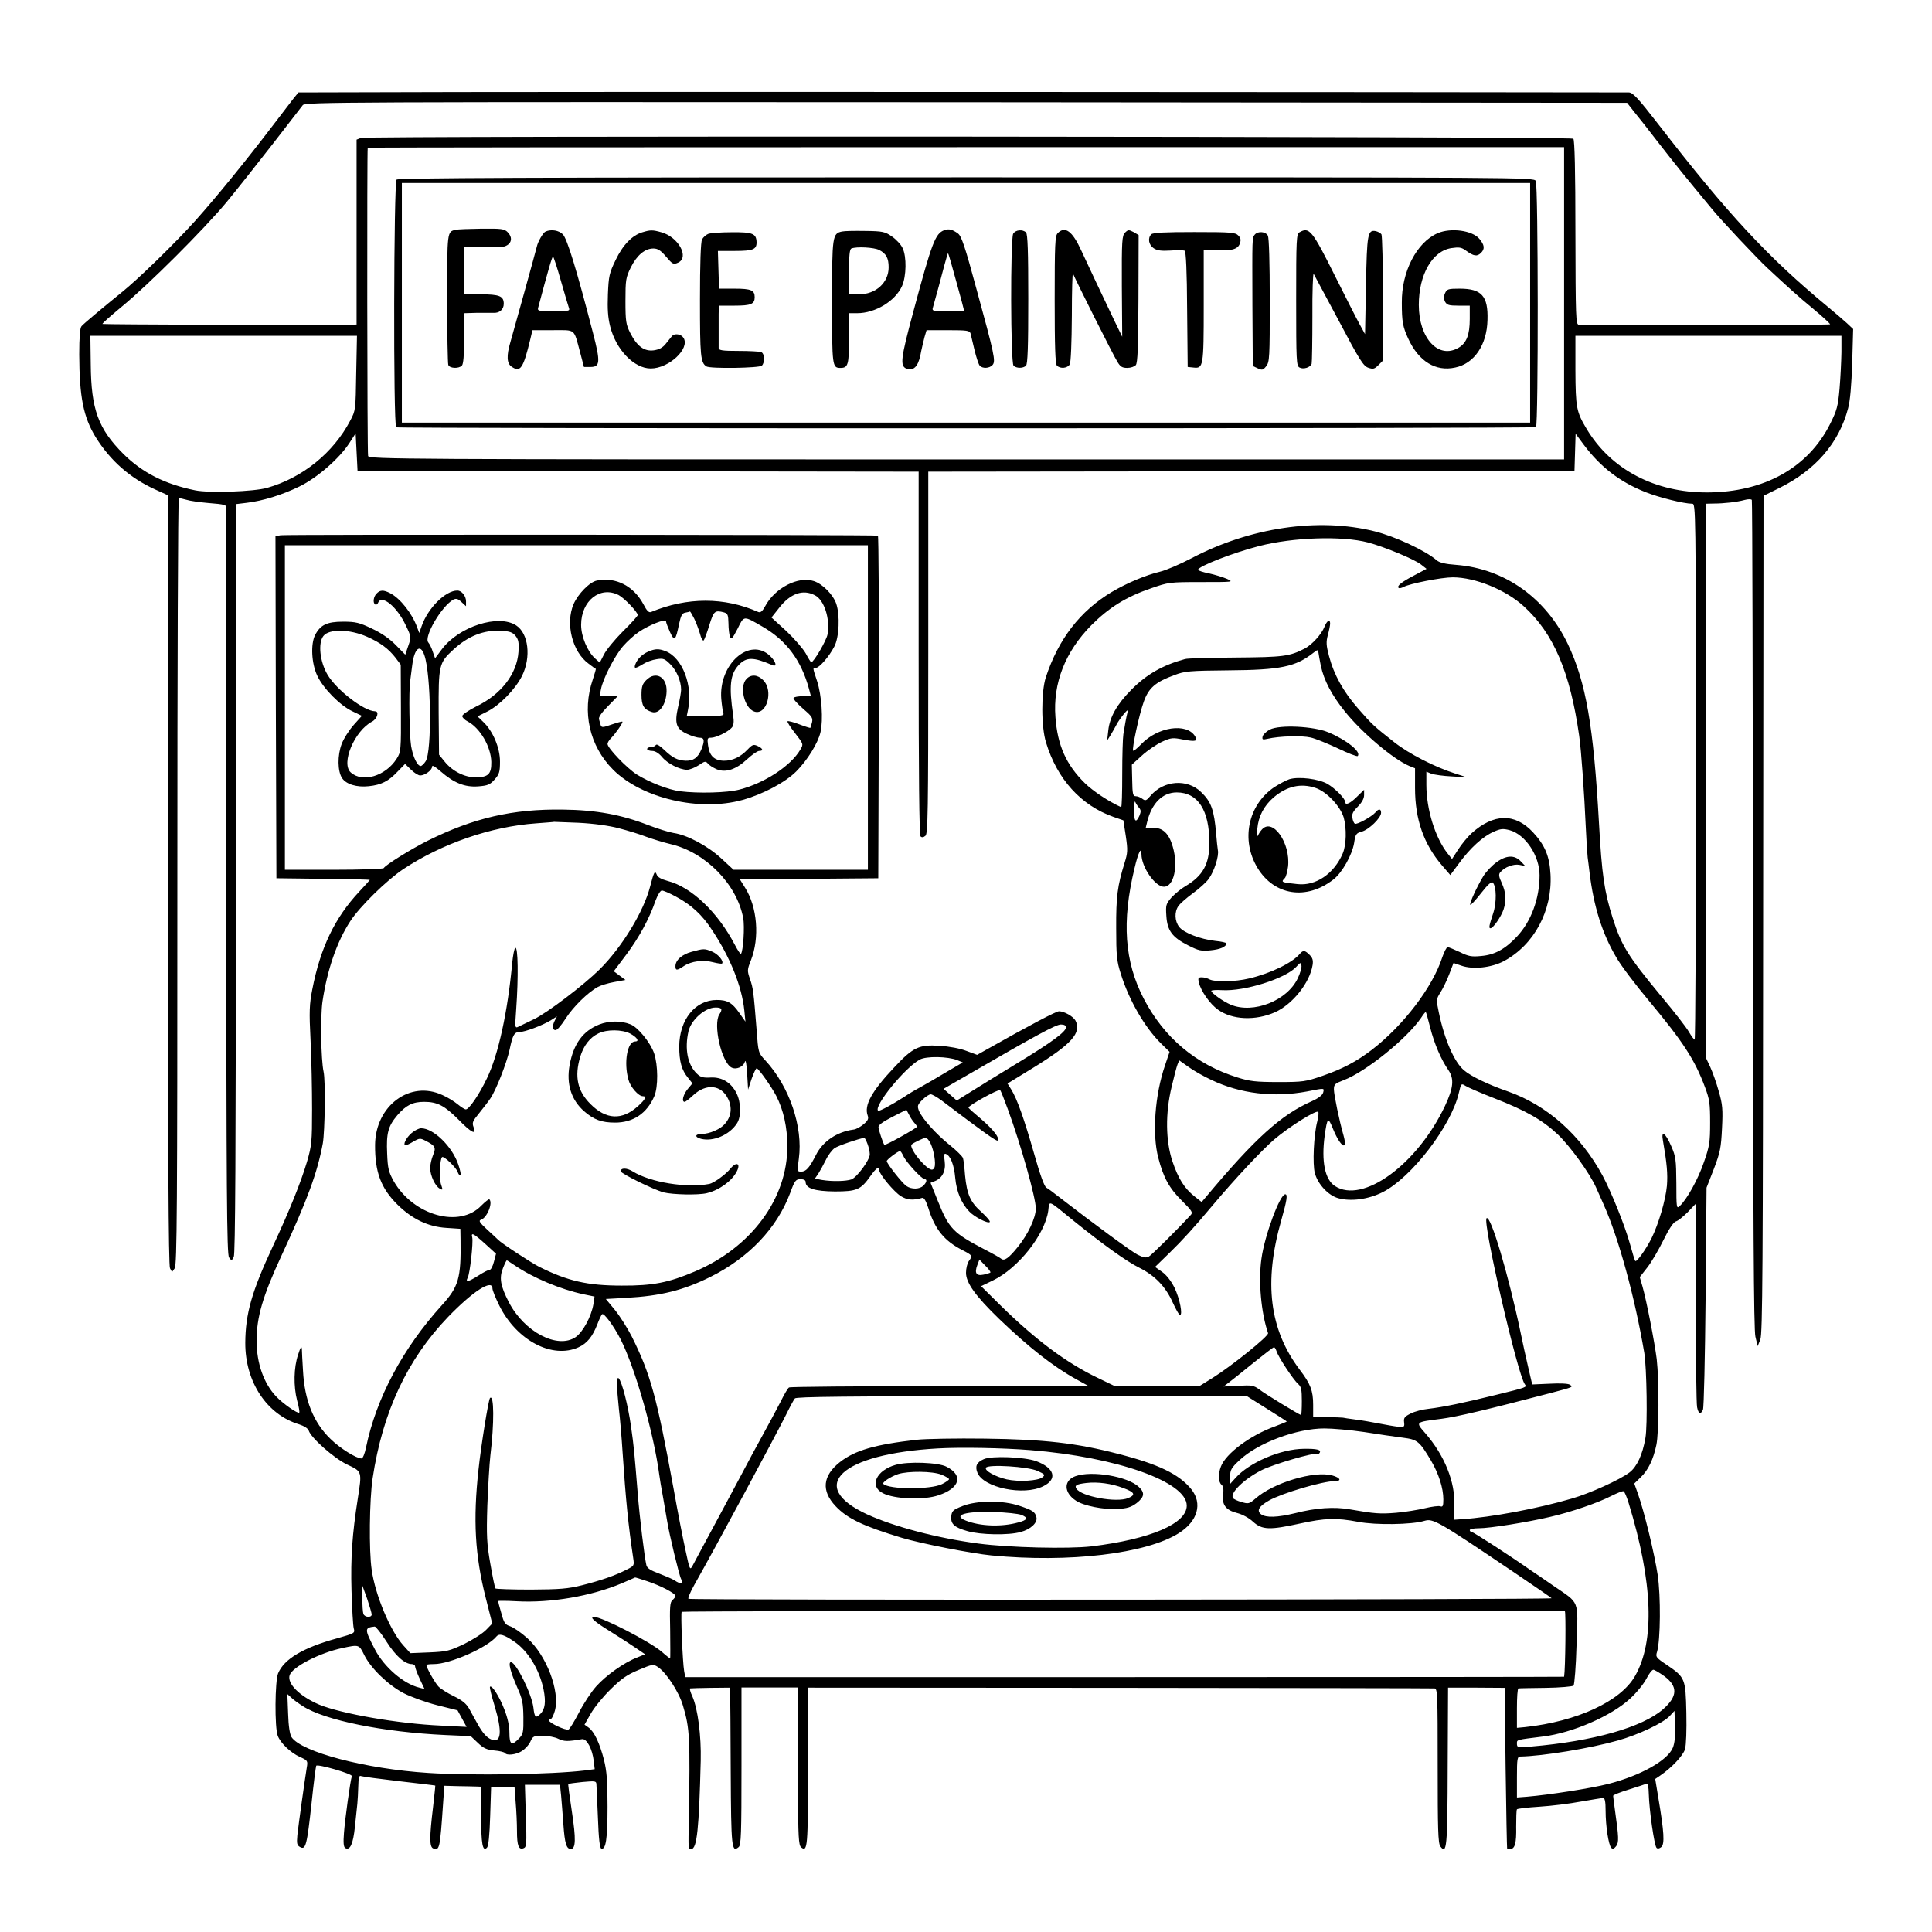 <?xml version="1.0" standalone="no"?>
<!DOCTYPE svg PUBLIC "-//W3C//DTD SVG 20010904//EN"
 "http://www.w3.org/TR/2001/REC-SVG-20010904/DTD/svg10.dtd">
<svg version="1.0" xmlns="http://www.w3.org/2000/svg"
 width="1024pt" height="1024pt" viewBox="0 0 1024 1024"
 preserveAspectRatio="xMidYMid meet">
<g transform="translate(0,1024) scale(0.1,-0.1)"
fill="#000000" stroke="none">
<path d="M2388 9752 l-806 -2 -24 -29 c-12 -16 -61 -79 -108 -141 -147 -193
-299 -380 -415 -510 -108 -120 -307 -314 -393 -382 -106 -86 -198 -163 -210
-177 -8 -10 -12 -56 -12 -150 1 -227 22 -331 87 -438 78 -125 182 -217 317
-278 l66 -30 0 -2038 c0 -1449 3 -2044 11 -2059 l11 -20 14 20 c12 18 14 313
14 2051 0 1117 3 2031 8 2031 4 0 22 -4 40 -9 18 -6 70 -13 115 -17 89 -7 98
-10 96 -27 -1 -7 -1 -899 0 -1983 1 -1650 3 -1973 15 -1989 13 -18 14 -18 25
3 8 15 11 538 11 2005 l0 1985 58 7 c84 10 186 41 280 87 94 46 211 148 264
230 l33 51 5 -99 5 -99 1487 -3 1487 -2 0 -961 c0 -643 3 -965 10 -972 7 -7
15 -6 26 3 13 11 15 119 15 971 l0 959 1713 2 1712 3 3 98 3 98 43 -58 c89
-119 192 -198 329 -252 70 -28 203 -61 246 -61 19 0 19 -16 20 -1420 0 -781
-3 -1420 -7 -1420 -4 0 -17 18 -30 40 -12 22 -77 106 -145 187 -182 220 -213
271 -260 419 -44 139 -57 229 -72 499 -29 518 -69 748 -165 951 -117 245 -335
400 -592 420 -58 4 -89 12 -103 24 -58 51 -221 127 -330 154 -296 74 -659 21
-970 -143 -61 -32 -136 -64 -166 -71 -76 -18 -178 -61 -257 -108 -167 -100
-282 -249 -349 -452 -25 -77 -25 -262 1 -345 59 -195 185 -334 358 -395 l52
-18 13 -84 c11 -75 10 -89 -7 -143 -37 -119 -45 -178 -44 -345 0 -144 3 -175
24 -240 43 -140 127 -285 213 -370 l46 -45 -24 -71 c-54 -157 -69 -364 -36
-490 27 -105 58 -162 126 -229 54 -54 59 -62 45 -76 -69 -75 -208 -213 -222
-220 -13 -7 -29 -4 -59 11 -34 18 -229 161 -419 308 -26 21 -55 42 -64 47 -11
6 -34 70 -65 180 -53 185 -90 290 -121 340 l-20 32 137 84 c203 125 257 185
223 250 -12 22 -60 49 -87 49 -15 0 -154 -73 -386 -204 l-48 -27 -57 21 c-33
13 -92 24 -142 27 -109 7 -140 -7 -241 -115 -120 -127 -160 -201 -140 -255 6
-16 1 -27 -22 -46 -17 -14 -40 -27 -53 -28 -89 -12 -164 -63 -200 -136 -34
-67 -52 -87 -78 -87 -21 0 -21 2 -12 69 23 168 -50 383 -178 521 -37 40 -37
40 -46 163 -16 201 -18 220 -35 268 -15 44 -15 49 5 99 47 120 34 282 -31 385
l-28 45 367 2 367 3 3 908 c1 499 -1 908 -5 908 -24 5 -3143 7 -3166 2 l-27
-5 2 -906 3 -907 248 -3 c136 -1 247 -4 247 -6 0 -1 -25 -29 -56 -62 -129
-138 -206 -297 -249 -519 -15 -77 -17 -115 -9 -270 5 -99 8 -263 8 -365 0
-171 -2 -192 -27 -278 -33 -110 -91 -255 -181 -448 -112 -240 -145 -357 -146
-511 -1 -208 115 -382 287 -433 25 -8 45 -21 49 -32 12 -39 133 -146 203 -180
81 -38 80 -35 57 -183 -29 -185 -38 -312 -33 -485 3 -96 8 -187 12 -201 7 -25
5 -26 -90 -53 -178 -49 -279 -109 -311 -185 -17 -41 -19 -287 -2 -331 14 -38
68 -90 117 -112 42 -19 43 -21 37 -56 -10 -61 -44 -303 -50 -359 -4 -45 -2
-54 15 -63 29 -16 36 9 60 230 11 107 23 198 25 201 6 11 193 -43 189 -55 -8
-21 -37 -231 -42 -302 -4 -50 -2 -74 7 -79 25 -15 42 22 51 112 5 48 11 104
13 123 2 19 4 61 5 94 1 47 4 57 16 52 8 -3 99 -15 202 -27 104 -12 189 -22
190 -23 1 0 -5 -53 -12 -116 -19 -158 -19 -209 1 -217 34 -13 36 -1 52 232 l7
100 70 -2 c39 0 82 -2 98 -2 l27 -1 0 -152 c0 -154 8 -194 31 -171 8 8 14 66
17 168 l5 155 62 0 62 0 6 -82 c4 -46 7 -114 7 -153 0 -78 9 -101 35 -91 16 6
17 21 12 171 l-5 165 93 0 93 0 6 -58 c3 -31 8 -100 12 -152 7 -100 16 -130
39 -130 27 0 28 53 6 198 -12 79 -21 145 -19 147 2 1 36 6 76 10 66 6 72 5 73
-11 1 -11 4 -91 8 -178 4 -114 10 -161 18 -164 24 -7 33 51 33 222 0 138 -4
188 -19 249 -23 89 -52 150 -82 171 l-21 15 33 58 c18 32 65 90 105 129 58 57
88 78 149 103 73 31 78 31 101 16 45 -29 113 -133 134 -206 36 -120 38 -168
31 -599 -3 -168 -4 -160 13 -160 30 0 41 106 50 468 3 132 -15 273 -44 340
-11 23 -16 43 -12 43 4 1 53 2 109 3 l103 1 0 -30 c1 -16 2 -204 3 -417 2
-402 5 -429 42 -398 13 11 15 66 15 429 l0 417 150 0 150 0 0 -131 c0 -71 0
-259 0 -416 0 -244 3 -289 16 -300 34 -28 37 0 36 428 l-1 418 1652 -1 c909
-1 1660 -2 1670 -3 16 -1 17 -27 17 -409 0 -339 2 -411 14 -428 34 -46 38 -8
39 422 l2 419 150 0 150 -1 5 -424 c3 -234 7 -426 8 -427 1 -2 9 -3 17 -3 24
0 33 31 31 118 0 46 1 87 4 92 3 4 56 10 119 14 63 4 161 16 219 27 58 10 112
19 119 19 9 0 13 -19 13 -67 0 -83 16 -183 30 -197 8 -8 15 -5 26 9 15 20 14
46 -7 195 -5 36 -9 68 -9 72 0 4 37 19 83 33 45 14 87 28 93 31 8 3 12 -15 13
-56 2 -83 29 -272 41 -284 6 -6 15 -4 25 4 19 16 15 80 -15 258 l-17 103 25
17 c62 42 123 107 133 141 6 22 9 99 7 193 -4 182 -6 187 -104 254 -57 38 -60
42 -51 70 18 61 20 295 3 407 -17 112 -70 331 -104 428 l-20 56 34 33 c40 38
67 95 83 171 14 64 15 340 2 455 -11 88 -54 311 -76 387 l-14 48 40 51 c22 28
60 93 85 144 30 61 53 95 66 100 12 3 40 26 64 50 l43 45 -1 -525 c0 -288 3
-538 7 -555 7 -35 19 -40 31 -13 5 9 11 278 14 597 l5 580 39 100 c34 89 38
113 43 215 5 99 3 126 -17 195 -12 44 -33 103 -46 131 l-24 51 0 1466 0 1467
43 1 c55 0 124 8 164 19 18 5 35 5 38 0 3 -4 5 -993 6 -2196 1 -1649 4 -2201
13 -2239 l12 -50 14 35 c12 30 14 375 15 2253 l2 2219 85 42 c190 94 315 238
363 421 11 39 18 123 22 241 l5 180 -33 31 c-19 17 -65 57 -104 89 -314 260
-527 489 -889 957 -117 151 -142 177 -164 177 -1021 2 -5673 4 -6244 2z m6276
-108 c23 -28 76 -95 118 -150 116 -149 136 -173 293 -363 49 -60 238 -261 292
-311 116 -108 159 -147 246 -219 48 -40 87 -76 87 -80 0 -4 -1205 -6 -1332 -2
-16 1 -17 34 -18 488 0 324 -4 491 -11 498 -12 12 -6391 16 -6426 4 l-23 -9 0
-490 0 -490 -57 -1 c-213 -3 -1286 1 -1290 4 -2 3 45 44 104 93 140 115 434
408 555 554 52 63 161 201 242 305 81 105 153 198 161 208 14 16 191 17 3517
15 l3502 -3 40 -51z m-374 -1012 l0 -827 -3166 0 c-3009 0 -3167 1 -3173 18
-5 12 -6 1620 -2 1634 1 2 1428 3 3171 3 l3170 0 0 -828z m-6402 -369 c-3
-196 -3 -199 -32 -253 -89 -170 -253 -303 -441 -356 -72 -20 -306 -28 -380
-13 -162 33 -281 94 -381 193 -134 134 -171 237 -173 475 l-2 151 706 0 707 0
-4 -197z m7872 110 c-1 -49 -5 -135 -10 -193 -8 -92 -14 -115 -49 -185 -116
-233 -349 -364 -652 -365 -277 -1 -509 121 -638 334 -56 93 -60 114 -61 314
l0 182 705 0 705 0 0 -87z m-2510 -1008 c87 -23 249 -90 283 -118 l28 -22 -66
-35 c-67 -35 -93 -56 -82 -66 3 -3 15 -1 26 5 33 18 201 51 261 51 119 0 281
-66 377 -154 158 -144 245 -349 293 -686 11 -77 27 -305 35 -485 3 -71 8 -143
10 -160 2 -16 7 -52 10 -80 22 -180 67 -323 141 -448 24 -43 103 -147 175
-233 180 -216 241 -310 295 -454 25 -66 28 -88 28 -190 0 -103 -3 -125 -33
-210 -30 -89 -91 -199 -129 -233 -16 -15 -17 -7 -17 121 -1 126 -3 142 -27
197 -31 72 -55 87 -44 29 21 -120 26 -176 21 -239 -7 -76 -44 -202 -82 -279
-31 -61 -80 -129 -86 -119 -3 4 -15 43 -27 87 -27 99 -100 279 -146 365 -117
216 -294 373 -501 446 -104 36 -196 80 -233 112 -52 43 -104 163 -134 307 -14
67 -14 70 8 105 13 20 34 63 47 97 l23 60 41 -14 c62 -22 160 -11 226 24 160
86 257 267 247 459 -5 98 -30 156 -94 225 -95 101 -207 99 -324 -6 -21 -19
-53 -58 -71 -86 l-33 -51 -23 29 c-66 83 -113 234 -113 364 l0 70 27 -11 c15
-5 63 -12 107 -14 l81 -5 -65 21 c-108 35 -241 103 -320 165 -110 87 -116 92
-192 179 -78 89 -128 179 -154 278 -15 57 -16 74 -6 112 7 25 12 52 12 60 0
26 -17 16 -30 -17 -16 -40 -65 -94 -104 -115 -81 -42 -114 -46 -366 -48 -135
-1 -256 -4 -269 -8 -118 -32 -204 -81 -284 -162 -77 -77 -116 -147 -123 -217
l-6 -53 19 30 c10 17 24 41 31 55 7 14 25 39 38 55 19 23 24 25 20 10 -3 -11
-8 -35 -11 -52 -3 -18 -8 -48 -11 -65 -3 -18 -6 -113 -6 -211 0 -98 -2 -177
-6 -175 -66 30 -148 84 -193 128 -98 97 -144 199 -155 349 -14 180 52 347 190
487 94 94 183 150 317 196 92 32 97 33 267 33 170 0 172 0 135 17 -21 9 -64
22 -95 29 -32 6 -58 15 -58 19 0 18 184 90 324 126 178 46 438 55 576 19z
m-2650 -875 l0 -860 -356 0 -356 0 -66 61 c-73 67 -181 124 -252 134 -25 4
-85 23 -135 42 -141 55 -276 80 -451 82 -267 4 -473 -44 -717 -165 -86 -43
-222 -127 -233 -145 -3 -5 -119 -9 -265 -9 l-259 0 0 860 0 860 1545 0 1545 0
0 -860z m2401 220 c16 -75 57 -154 128 -242 91 -113 257 -253 341 -288 l30
-12 0 -105 c0 -166 46 -297 143 -410 l44 -51 46 62 c59 81 127 143 183 167 37
17 50 18 85 9 84 -23 159 -136 159 -239 0 -124 -45 -245 -119 -324 -63 -67
-118 -98 -191 -104 -50 -5 -67 -2 -113 21 -30 14 -59 26 -64 26 -6 0 -18 -24
-28 -52 -51 -159 -206 -363 -375 -493 -80 -61 -153 -100 -260 -137 -90 -31
-103 -33 -235 -33 -119 0 -151 4 -215 24 -222 69 -390 211 -498 418 -102 197
-117 408 -49 690 20 86 37 119 37 75 0 -67 72 -172 119 -172 53 0 77 109 47
212 -20 70 -53 102 -105 100 l-39 -2 8 33 c24 99 81 157 157 157 112 0 173
-94 173 -268 0 -112 -34 -174 -127 -229 -23 -13 -56 -41 -74 -60 -29 -34 -31
-40 -27 -98 5 -78 31 -113 116 -156 55 -28 69 -31 118 -26 52 5 84 19 84 37 0
4 -27 10 -59 13 -78 9 -166 42 -191 74 -24 31 -26 80 -4 111 9 13 43 43 76 67
33 24 71 58 84 76 29 39 56 122 49 153 -2 11 -6 50 -9 86 -11 128 -26 170 -80
222 -74 72 -199 62 -268 -20 -22 -26 -27 -28 -43 -16 -10 8 -26 14 -36 14 -14
0 -17 13 -18 84 l-2 83 53 48 c29 27 77 59 106 73 50 23 58 23 114 12 65 -12
78 -9 62 18 -45 72 -197 50 -285 -42 -21 -22 -41 -38 -43 -35 -8 8 32 193 56
259 26 74 62 105 163 142 55 21 79 23 286 25 276 2 356 19 449 92 23 18 25 19
28 3 1 -9 7 -42 13 -72z m-964 -751 c11 -13 11 -21 2 -43 -19 -41 -29 -31 -28
32 0 31 3 50 6 42 3 -8 12 -22 20 -31z m-2757 -109 c47 -12 112 -32 145 -45
33 -12 91 -30 129 -39 185 -43 351 -212 385 -391 9 -46 0 -179 -12 -191 -2 -3
-17 19 -32 48 -91 174 -231 307 -357 339 -33 9 -53 20 -57 33 -10 25 -15 15
-35 -62 -34 -133 -149 -322 -268 -440 -84 -83 -277 -230 -348 -264 -36 -17
-73 -35 -83 -40 -18 -9 -18 -4 -11 94 12 168 10 333 -5 324 -5 -3 -12 -39 -16
-78 -24 -262 -74 -489 -134 -613 -42 -88 -95 -165 -112 -165 -6 0 -25 12 -43
27 -17 14 -53 37 -81 49 -171 80 -355 -56 -357 -264 -1 -144 31 -230 119 -317
77 -76 162 -117 258 -123 l75 -5 1 -61 c3 -201 -10 -246 -100 -345 -207 -229
-347 -492 -401 -753 -7 -34 -17 -58 -24 -58 -28 0 -114 54 -164 103 -91 88
-138 206 -146 362 -3 50 -6 101 -6 115 -2 18 -7 10 -20 -30 -23 -68 -25 -167
-5 -244 9 -33 14 -61 11 -63 -7 -8 -86 47 -122 85 -66 69 -104 177 -104 295 0
126 32 236 132 452 138 297 190 439 219 595 11 64 15 331 4 380 -14 65 -17
291 -6 370 25 169 76 318 148 428 50 77 192 216 280 275 206 136 465 226 704
243 51 4 95 7 96 8 1 0 59 -2 130 -5 79 -4 160 -15 213 -29z m302 -362 c81
-43 139 -96 191 -176 97 -145 159 -300 172 -427 l6 -60 -33 47 c-38 54 -63 68
-119 68 -114 0 -198 -104 -199 -246 0 -81 13 -126 47 -167 l23 -29 -25 -30
c-24 -29 -34 -68 -16 -68 4 0 25 16 45 35 69 64 149 56 185 -19 23 -47 17 -95
-18 -134 -23 -27 -81 -52 -121 -52 -37 0 -40 -17 -4 -26 64 -16 150 20 190 82
23 34 22 111 -2 159 -28 57 -77 87 -137 84 -40 -2 -54 1 -74 21 -49 47 -65
131 -44 224 15 62 88 126 144 126 33 0 38 -9 20 -36 -35 -53 11 -254 64 -282
25 -13 63 3 71 31 4 13 9 -12 12 -63 l5 -85 19 58 c11 31 23 56 27 55 13 -6
78 -98 103 -146 39 -76 59 -168 59 -267 1 -277 -191 -537 -490 -664 -138 -59
-223 -76 -388 -75 -181 0 -286 24 -438 100 -45 23 -203 127 -217 143 -3 3 -28
27 -57 53 -41 38 -48 48 -34 53 32 10 64 88 45 108 -3 3 -22 -12 -43 -33 -115
-121 -359 -53 -464 129 -27 49 -32 67 -35 147 -5 108 5 145 54 203 46 53 81
71 142 71 70 0 108 -20 182 -94 69 -71 97 -84 80 -40 -9 23 -5 32 28 72 21 26
49 62 61 80 30 44 86 186 102 259 16 77 25 93 52 93 28 0 122 35 166 62 l33
21 -11 -21 c-15 -29 -14 -52 4 -52 8 0 32 28 54 63 39 60 116 137 170 166 14
8 53 20 86 26 l60 11 -31 23 -31 23 67 89 c67 90 121 188 155 287 11 29 25 52
33 52 8 0 41 -14 74 -32z m3998 -693 c22 -87 58 -171 97 -227 31 -46 27 -93
-18 -189 -147 -311 -436 -522 -584 -425 -53 35 -72 131 -54 266 14 99 18 102
45 35 39 -95 79 -119 55 -33 -23 80 -50 213 -51 243 0 28 5 32 52 50 116 44
334 219 410 330 12 19 24 33 25 31 2 -1 12 -38 23 -81z m-1930 0 c0 -23 -75
-79 -255 -188 -93 -57 -205 -125 -247 -152 l-77 -48 -35 31 -35 31 137 79
c354 205 459 262 485 262 17 0 27 -5 27 -15z m-576 -174 l29 -12 -92 -54 c-50
-30 -110 -65 -134 -78 -23 -12 -62 -35 -85 -51 -69 -44 -133 -78 -138 -73 -24
24 142 228 221 271 34 19 149 17 199 -3z m1347 -105 c153 -73 331 -94 506 -61
97 19 92 19 86 -6 -4 -14 -25 -30 -61 -46 -162 -72 -299 -195 -560 -507 l-23
-27 -38 30 c-53 42 -86 94 -117 186 -36 108 -38 255 -4 395 12 52 26 105 31
118 l9 22 48 -34 c27 -20 82 -51 123 -70z m1499 -97 c165 -64 255 -115 337
-192 64 -61 168 -204 202 -280 10 -23 29 -64 41 -92 79 -177 164 -486 215
-785 13 -77 18 -387 6 -452 -15 -88 -45 -152 -84 -182 -51 -39 -212 -112 -307
-139 -181 -53 -427 -99 -580 -109 l-45 -3 3 75 c6 124 -52 267 -154 384 -52
60 -55 58 86 76 84 11 244 49 580 137 121 32 119 31 100 44 -9 6 -53 8 -107 5
l-92 -4 -21 90 c-12 50 -30 134 -41 187 -64 305 -159 625 -180 604 -22 -22
165 -831 203 -880 12 -16 11 -16 -152 -56 -174 -43 -282 -65 -358 -74 -31 -3
-74 -14 -95 -25 -32 -16 -38 -23 -35 -46 3 -25 1 -27 -32 -24 -19 2 -64 10
-100 17 -36 7 -92 17 -125 21 -33 4 -63 9 -67 10 -5 1 -42 2 -83 3 l-75 1 0
64 c0 75 -14 111 -71 186 -161 213 -192 463 -98 792 30 106 35 138 21 138 -28
0 -109 -217 -126 -341 -17 -119 -2 -287 35 -395 5 -15 -193 -174 -292 -236
l-74 -46 -225 2 -225 1 -87 42 c-165 79 -329 201 -516 385 l-102 101 62 30
c134 64 276 243 294 370 7 56 -6 61 135 -54 155 -125 280 -215 347 -248 84
-42 140 -101 177 -183 17 -37 34 -68 39 -68 16 0 -1 87 -29 145 -18 36 -43 68
-66 84 l-37 26 77 75 c66 64 129 133 227 250 120 143 264 296 328 351 79 67
222 157 233 146 3 -4 1 -26 -5 -50 -19 -73 -26 -227 -13 -275 16 -59 72 -119
125 -133 67 -18 158 -6 234 32 153 77 364 352 404 526 12 51 13 52 35 38 12
-8 81 -38 153 -66z m-2578 -59 c69 -188 148 -469 148 -525 0 -50 -42 -139 -97
-206 -46 -57 -70 -74 -86 -61 -7 6 -46 28 -87 49 -168 88 -190 110 -249 257
l-39 97 23 9 c39 15 59 54 52 105 -5 34 -3 43 6 39 25 -9 44 -59 50 -128 7
-73 32 -133 74 -177 27 -29 99 -66 109 -56 4 4 -16 27 -43 52 -60 53 -78 94
-88 195 -3 41 -8 83 -11 92 -3 9 -34 40 -69 68 -74 59 -149 143 -165 184 -9
24 -7 31 19 57 16 16 36 29 44 29 7 0 34 -15 58 -33 223 -169 291 -218 297
-212 13 12 -24 59 -88 114 -36 30 -66 57 -67 60 -4 10 161 101 168 93 4 -4 22
-50 41 -102z m-496 -71 c8 -8 14 -18 14 -21 0 -7 -170 -102 -173 -96 -9 15
-29 77 -31 92 -1 13 19 28 73 56 l75 38 14 -26 c7 -15 20 -34 28 -43z m-248
-112 c7 -18 12 -43 12 -55 0 -30 -67 -121 -97 -133 -28 -10 -101 -12 -156 -3
l-38 7 18 26 c9 14 27 47 40 73 12 26 34 54 47 63 19 13 128 50 156 54 4 1 11
-14 18 -32z m335 1 c17 -37 28 -104 20 -125 -9 -23 -29 -14 -71 31 -35 38 -60
82 -50 90 10 10 65 35 74 36 7 0 19 -15 27 -32z m-145 -65 c14 -32 98 -123
113 -123 14 0 11 -17 -7 -34 -19 -20 -63 -21 -90 -2 -24 17 -104 119 -104 132
0 8 58 52 70 53 3 1 11 -11 18 -26z m-128 -75 c0 -21 78 -115 115 -138 33 -21
67 -23 113 -9 9 3 20 -16 32 -53 35 -114 85 -175 181 -224 53 -27 55 -30 34
-58 -8 -11 -15 -39 -15 -62 0 -53 50 -123 176 -245 158 -151 284 -251 411
-321 l62 -34 -789 -1 c-433 0 -792 -3 -798 -7 -6 -3 -26 -37 -45 -76 -20 -38
-62 -118 -95 -177 -33 -59 -83 -153 -112 -208 -29 -55 -97 -181 -150 -280 -53
-99 -103 -191 -110 -205 -13 -24 -15 -19 -36 80 -13 58 -42 206 -64 330 -89
486 -122 607 -222 807 -23 45 -63 108 -89 140 l-48 58 107 6 c184 10 304 40
447 111 203 101 353 258 423 445 24 66 30 73 55 73 17 0 27 -5 27 -15 0 -34
49 -49 155 -50 116 0 137 9 188 81 31 44 47 55 47 32z m-2088 -391 l57 -52
-11 -42 c-6 -24 -16 -43 -22 -43 -7 0 -33 -13 -59 -30 -55 -35 -72 -38 -58
-12 12 23 30 187 24 213 -8 30 7 22 69 -34z m155 -113 c98 -67 244 -128 366
-154 l58 -12 -6 -41 c-11 -65 -56 -148 -94 -174 -96 -65 -272 27 -354 185 -45
87 -52 129 -31 181 9 23 18 41 20 41 2 0 20 -12 41 -26z m2522 -39 c-3 -2 -20
-8 -37 -11 -38 -8 -48 9 -32 51 l11 29 31 -32 c18 -17 30 -34 27 -37z m-2639
-84 c0 -10 17 -52 37 -92 92 -184 280 -283 419 -220 46 21 74 56 100 122 9 24
20 48 25 53 9 10 61 -60 99 -134 77 -153 175 -497 204 -715 2 -16 11 -73 21
-125 9 -52 18 -107 21 -122 11 -70 64 -289 74 -307 13 -25 -4 -29 -35 -7 -11
7 -48 23 -82 36 -44 16 -63 28 -67 44 -10 42 -36 254 -46 381 -18 220 -20 247
-36 358 -15 106 -47 233 -65 252 -12 12 -11 -46 1 -160 6 -49 15 -155 20 -235
17 -252 30 -383 56 -557 6 -41 6 -42 -34 -62 -62 -32 -138 -58 -237 -83 -76
-19 -118 -22 -272 -23 -100 0 -184 3 -187 6 -3 3 -15 61 -27 130 -19 108 -21
148 -16 309 4 102 11 221 16 265 21 172 20 328 -2 305 -8 -8 -48 -256 -61
-380 -29 -265 -19 -453 39 -681 l34 -134 -32 -33 c-18 -19 -70 -52 -116 -75
-78 -37 -92 -41 -186 -45 l-100 -4 -37 41 c-69 76 -149 266 -168 401 -15 100
-12 372 5 485 53 351 183 629 399 854 132 137 236 204 236 152z m4156 -333 c9
-30 88 -150 114 -173 17 -15 20 -30 20 -92 0 -40 -2 -73 -4 -73 -7 0 -192 112
-222 136 -29 21 -40 23 -110 19 l-79 -4 29 22 c16 12 75 59 130 104 56 45 104
82 108 82 4 1 10 -9 14 -21z m-52 -304 c58 -36 106 -67 106 -68 0 -2 -28 -13
-62 -26 -131 -47 -261 -144 -287 -213 -15 -39 -14 -82 3 -96 10 -8 12 -24 9
-51 -8 -55 14 -84 73 -99 28 -7 64 -26 86 -47 48 -43 88 -44 248 -9 132 29
192 31 309 9 93 -18 284 -15 350 5 47 14 70 1 476 -273 105 -71 194 -132 199
-137 9 -8 -4562 -11 -4575 -3 -4 2 9 35 30 72 117 207 438 804 489 907 19 39
39 76 45 83 7 9 260 12 1203 12 l1193 0 105 -66z m516 -124 c74 -12 166 -25
205 -30 78 -10 88 -18 150 -122 40 -68 65 -145 65 -205 0 -34 -3 -41 -15 -37
-8 4 -45 -1 -83 -10 -37 -9 -105 -20 -152 -24 -85 -7 -113 -5 -245 18 -84 15
-180 8 -290 -20 -95 -23 -154 -25 -181 -6 -25 19 -12 42 42 73 69 39 285 103
350 103 37 0 28 18 -15 30 -96 26 -312 -39 -406 -122 -34 -29 -38 -30 -75 -19
-22 6 -42 16 -45 21 -17 27 58 100 150 147 62 32 282 96 297 87 3 -2 9 0 12 5
11 17 -13 23 -84 22 -122 -1 -290 -73 -362 -155 l-28 -31 0 39 c0 35 6 46 50
87 97 91 302 168 450 168 41 0 136 -8 210 -19z m1402 -376 c129 -420 140 -735
33 -919 -77 -133 -306 -239 -582 -269 l-43 -4 0 104 c0 57 3 104 8 105 4 1 69
2 145 3 75 1 142 7 147 12 5 5 13 103 16 217 8 242 19 215 -121 311 -49 34
-103 71 -120 82 -108 76 -306 204 -314 204 -6 0 -11 5 -11 10 0 6 21 10 48 10
59 0 258 32 377 60 113 26 253 74 325 111 30 15 59 27 65 25 5 -1 17 -29 27
-62z m-5201 -415 c68 -22 149 -64 149 -78 0 -5 -7 -14 -16 -22 -13 -11 -15
-35 -12 -161 1 -81 1 -148 0 -148 -2 0 -22 15 -43 34 -65 56 -318 186 -360
186 -27 0 1 -25 84 -76 50 -31 113 -72 139 -90 l47 -32 -42 -17 c-70 -27 -165
-95 -217 -153 -27 -30 -68 -93 -92 -140 -24 -46 -49 -87 -55 -89 -15 -6 -103
35 -103 48 0 5 4 9 10 9 5 0 14 19 21 43 28 103 -45 295 -148 386 -31 28 -71
55 -88 61 -28 9 -34 18 -48 70 -10 33 -17 62 -17 64 0 2 44 2 98 -1 181 -10
395 27 557 95 39 17 70 30 71 31 0 1 30 -8 65 -20z m-1461 -176 c0 -18 -37
-16 -44 3 -3 9 -6 46 -5 82 l0 67 25 -69 c13 -39 24 -76 24 -83z m6324 17 c6
0 3 -306 -4 -347 0 -1 -1048 -2 -2329 -2 l-2329 0 -6 32 c-8 46 -19 305 -13
314 4 6 4558 9 4681 3z m-6246 -160 c49 -77 97 -120 135 -120 9 0 17 -6 17
-12 0 -7 11 -37 25 -67 l25 -53 -27 7 c-84 20 -187 109 -236 203 -56 108 -56
115 -1 121 6 0 34 -35 62 -79z m678 -1 c73 -50 133 -148 155 -254 13 -66 8
-104 -17 -129 -25 -25 -31 -19 -37 34 -9 72 -92 240 -119 240 -16 0 -3 -50 33
-133 28 -62 32 -84 33 -159 1 -78 -1 -89 -23 -112 -39 -41 -51 -34 -51 29 0
36 -9 79 -27 125 -26 68 -66 130 -76 120 -3 -3 8 -48 24 -100 42 -139 36 -200
-16 -180 -25 10 -47 34 -75 85 -12 22 -32 57 -43 78 -16 28 -37 45 -82 67 -33
16 -70 39 -82 52 -19 21 -63 99 -63 113 0 3 18 5 40 5 85 0 282 87 331 146 15
18 40 11 95 -27z m-796 -70 c35 -71 126 -159 209 -203 39 -20 119 -49 178 -64
l108 -27 24 -44 24 -44 -136 7 c-227 10 -528 63 -645 111 -103 44 -171 111
-157 156 14 43 157 118 279 144 89 19 89 19 116 -36z m6891 -113 c73 -54 71
-107 -6 -175 -110 -96 -370 -170 -699 -198 -72 -6 -76 -5 -76 15 0 22 -6 20
138 38 156 19 363 109 462 201 34 31 72 78 86 105 13 26 30 48 37 48 6 0 33
-16 58 -34z m-7216 -159 c116 -75 428 -138 755 -153 l135 -6 37 -35 c30 -29
47 -37 88 -41 28 -2 53 -9 56 -13 9 -15 58 -10 90 10 17 11 38 33 45 50 13 29
18 31 65 31 28 0 65 -7 83 -16 30 -15 51 -15 126 -2 25 4 55 -53 62 -117 l5
-42 -53 -7 c-174 -21 -601 -28 -829 -13 -332 21 -673 111 -725 190 -9 15 -16
57 -18 125 l-4 103 21 -19 c11 -11 39 -31 61 -45z m7261 -221 c-28 -67 -170
-147 -341 -191 -94 -24 -314 -58 -432 -68 l-53 -4 0 108 c0 97 2 109 18 109
119 2 373 44 517 85 108 30 241 93 275 130 l25 27 3 -81 c2 -53 -2 -91 -12
-115z"/>
<path d="M2102 9288 c-15 -15 -18 -1303 -2 -1313 12 -7 6029 -7 6041 1 13 8
12 1280 -1 1305 -11 19 -55 19 -3018 19 -2326 0 -3011 -3 -3020 -12z m6008
-653 l0 -635 -2990 0 -2990 0 0 635 0 635 2990 0 2990 0 0 -635z"/>
<path d="M2415 9022 c-45 -10 -45 -7 -45 -362 0 -186 3 -345 6 -354 7 -19 55
-21 72 -4 8 8 12 55 12 145 l0 133 68 2 c37 0 75 0 85 0 33 -3 57 17 57 48 0
41 -23 50 -124 50 l-86 0 0 125 0 125 73 1 c39 1 88 0 108 -1 61 -2 88 41 49
80 -17 17 -32 19 -137 18 -65 -1 -127 -3 -138 -6z"/>
<path d="M5005 9020 c-48 -18 -65 -63 -165 -435 -66 -246 -71 -285 -35 -299
36 -13 60 10 73 70 6 33 17 76 22 97 l11 37 114 0 c100 0 114 -2 119 -17 2
-10 12 -49 21 -88 9 -38 22 -76 27 -82 14 -18 53 -16 69 3 17 20 10 54 -86
404 -60 223 -79 278 -97 292 -30 22 -49 27 -73 18z m64 -274 c23 -82 41 -151
41 -153 0 -1 -39 -3 -86 -3 -77 0 -85 2 -80 18 16 56 46 166 61 225 10 37 19
67 20 65 2 -2 22 -70 44 -152z"/>
<path d="M2892 9013 c-13 -5 -41 -53 -47 -81 -6 -26 -124 -451 -140 -506 -21
-71 -19 -112 6 -129 47 -33 62 -11 100 146 l11 47 108 0 c123 0 110 11 144
-115 l21 -80 35 0 c51 0 53 26 13 180 -86 333 -137 500 -160 523 -21 21 -60
28 -91 15z m81 -262 c20 -71 40 -136 43 -145 5 -14 -5 -16 -81 -16 -78 0 -87
2 -83 18 53 199 74 272 79 272 3 0 22 -58 42 -129z"/>
<path d="M3405 9009 c-54 -16 -103 -66 -142 -147 -34 -70 -37 -86 -41 -182 -3
-77 0 -123 12 -170 31 -124 127 -223 215 -223 96 0 209 105 174 162 -13 21
-48 26 -62 9 -6 -7 -21 -26 -33 -41 -16 -20 -35 -30 -64 -34 -50 -6 -88 22
-124 93 -22 44 -25 61 -25 169 0 111 2 124 28 177 32 65 75 101 120 101 23 0
39 -10 67 -43 35 -41 39 -43 64 -32 61 28 2 136 -89 161 -46 13 -58 13 -100 0z"/>
<path d="M4463 9013 c-51 -11 -53 -22 -53 -373 0 -343 1 -350 45 -350 40 0 45
17 45 157 l0 133 43 0 c96 0 202 64 238 144 23 52 25 155 3 201 -8 18 -34 46
-56 61 -37 26 -49 29 -142 30 -55 1 -111 0 -123 -3z m197 -98 c37 -19 50 -43
50 -92 0 -81 -68 -143 -157 -143 l-53 0 0 119 c0 86 3 121 13 124 27 11 120 6
147 -8z"/>
<path d="M5370 9001 c-15 -29 -14 -683 2 -699 15 -15 51 -15 66 0 9 9 12 101
12 353 0 252 -3 344 -12 353 -18 18 -56 14 -68 -7z"/>
<path d="M5606 9004 c-14 -13 -16 -59 -16 -353 0 -249 3 -340 12 -349 18 -18
56 -14 68 7 6 12 10 114 11 258 0 131 3 231 6 223 10 -27 214 -434 235 -467
16 -27 26 -33 53 -33 18 0 38 7 45 15 10 12 13 98 14 352 l1 337 -27 16 c-25
13 -29 13 -45 -3 -16 -16 -18 -41 -17 -285 l2 -267 -39 80 c-74 154 -138 291
-178 377 -47 103 -86 132 -125 92z"/>
<path d="M6888 9009 c-17 -9 -18 -37 -18 -359 0 -323 1 -350 18 -358 20 -11
57 0 64 20 2 7 4 120 4 251 -1 131 3 233 7 225 4 -7 64 -120 134 -250 108
-205 129 -238 155 -247 26 -9 33 -7 54 14 l24 24 0 328 c0 180 -4 334 -8 341
-5 7 -18 14 -30 17 -43 8 -47 -13 -52 -287 l-5 -259 -29 53 c-16 29 -74 143
-129 253 -122 245 -138 264 -189 234z"/>
<path d="M7620 9004 c-111 -48 -192 -204 -190 -369 0 -100 5 -127 34 -190 55
-120 145 -176 249 -153 101 21 168 120 171 252 4 127 -31 166 -147 166 -61 0
-68 -2 -78 -24 -8 -17 -8 -29 0 -45 10 -18 21 -21 71 -21 l60 0 0 -71 c0 -83
-17 -127 -59 -152 -107 -63 -211 50 -211 227 0 161 72 286 173 301 40 6 53 4
75 -12 44 -32 61 -34 82 -13 21 21 18 42 -9 74 -38 45 -151 60 -221 30z"/>
<path d="M3753 9000 c-12 -5 -26 -18 -32 -29 -7 -13 -11 -127 -11 -321 0 -297
3 -332 34 -352 19 -13 281 -9 294 4 17 17 15 65 -4 72 -9 3 -63 6 -120 6 -85
0 -104 3 -105 15 0 8 0 42 0 75 0 33 0 80 0 105 l1 45 83 0 c87 0 107 8 107
45 0 37 -20 45 -106 45 l-83 0 -3 100 -3 100 90 0 c96 0 115 8 115 45 -1 47
-20 55 -131 54 -57 0 -114 -4 -126 -9z"/>
<path d="M6102 8998 c-20 -20 -14 -56 13 -74 19 -12 40 -15 89 -12 35 3 69 2
75 -1 7 -5 12 -109 13 -311 l3 -305 30 -3 c53 -6 55 3 55 328 l0 296 58 -2
c87 -5 122 4 133 34 7 19 6 29 -7 43 -16 17 -35 19 -234 19 -155 0 -219 -3
-228 -12z"/>
<path d="M6651 8997 c-15 -18 -14 -11 -13 -375 l2 -322 26 -12 c23 -11 29 -10
45 11 18 22 19 45 19 348 0 204 -4 331 -10 344 -12 22 -52 25 -69 6z"/>
<path d="M3164 7163 c-38 -7 -100 -70 -124 -125 -44 -103 -7 -253 80 -316 19
-15 36 -27 38 -27 1 -1 -6 -26 -16 -56 -59 -172 -18 -353 108 -479 153 -152
458 -223 685 -160 108 30 227 93 285 151 59 59 116 151 129 209 15 65 6 195
-18 269 -25 76 -24 71 -7 71 18 0 70 59 98 113 26 49 31 167 10 228 -17 48
-72 104 -118 119 -83 28 -207 -36 -259 -134 -14 -26 -24 -34 -35 -30 -181 80
-377 80 -570 0 -11 -4 -22 7 -39 40 -52 98 -147 147 -247 127z m115 -77 c30
-16 101 -90 101 -106 0 -5 -35 -44 -79 -87 -43 -43 -88 -98 -100 -122 l-22
-43 -26 23 c-40 37 -73 116 -73 177 0 128 101 208 199 158z m1040 -1 c50 -25
82 -127 67 -208 -6 -32 -73 -147 -86 -147 -3 0 -16 21 -29 46 -14 25 -60 78
-103 119 l-79 72 42 53 c59 75 125 98 188 65z m-640 -123 c10 -20 24 -57 31
-81 6 -24 15 -40 20 -35 4 5 18 42 30 82 23 74 29 79 78 66 19 -6 22 -13 23
-58 0 -28 4 -60 8 -71 7 -17 13 -10 40 42 35 71 30 71 132 12 127 -73 206
-179 247 -331 l10 -38 -43 0 c-24 0 -46 -4 -49 -9 -3 -5 19 -30 49 -56 48 -41
54 -50 49 -73 -4 -15 -8 -28 -9 -30 -1 -1 -28 7 -59 19 -31 12 -59 19 -62 16
-3 -3 15 -31 40 -63 45 -58 45 -58 28 -87 -50 -86 -190 -178 -323 -212 -65
-17 -216 -21 -314 -9 -63 8 -164 48 -230 89 -53 34 -155 140 -155 162 0 7 8
20 18 30 24 24 65 83 61 88 -2 2 -28 -5 -57 -15 -45 -16 -54 -17 -58 -4 -2 8
-6 22 -9 31 -4 11 12 34 47 70 l52 53 -48 0 -48 0 7 36 c10 56 74 180 118 230
22 25 58 58 82 74 54 37 145 73 145 57 0 -7 10 -32 21 -57 24 -52 30 -46 48
42 10 46 16 58 34 61 12 2 23 5 24 6 2 0 11 -16 22 -37z"/>
<path d="M3435 6786 c-32 -14 -58 -40 -68 -68 -8 -23 0 -23 41 2 17 11 50 23
72 26 36 6 43 3 74 -28 32 -32 56 -88 56 -134 0 -12 -7 -53 -16 -91 -20 -88
-10 -117 48 -143 24 -11 53 -20 66 -20 26 0 28 -16 9 -63 -19 -44 -42 -60 -83
-59 -43 2 -69 15 -115 59 -23 22 -39 31 -43 24 -4 -6 -16 -11 -27 -11 -10 0
-19 -4 -19 -10 0 -5 12 -10 26 -10 16 0 35 -11 52 -31 29 -36 93 -68 133 -69
14 0 42 11 62 24 32 22 37 23 49 9 7 -9 28 -22 46 -30 48 -20 103 -2 162 53
26 24 54 44 64 44 24 0 20 13 -8 26 -22 10 -28 8 -53 -18 -39 -41 -80 -60
-126 -60 -51 1 -77 26 -84 81 -5 37 -4 41 16 41 26 0 92 32 110 54 10 11 12
31 7 64 -23 156 -16 218 29 267 41 43 76 44 178 0 27 -12 21 17 -11 48 -108
104 -274 -43 -259 -228 3 -33 8 -67 11 -75 5 -13 -9 -15 -94 -15 l-100 0 6 30
c29 129 -29 280 -119 314 -36 14 -55 13 -92 -3z"/>
<path d="M3425 6635 c-20 -20 -25 -34 -25 -78 0 -57 13 -78 56 -91 38 -12 75
40 77 109 3 77 -58 111 -108 60z"/>
<path d="M3956 6641 c-38 -41 -11 -153 41 -172 66 -24 105 110 48 166 -29 30
-65 32 -89 6z"/>
<path d="M1996 7094 c-17 -17 -21 -50 -7 -58 5 -3 11 1 15 9 18 47 101 -21
147 -120 29 -60 29 -62 13 -108 l-16 -47 -49 50 c-33 34 -76 64 -127 88 -67
32 -86 37 -154 37 -85 0 -120 -17 -148 -71 -24 -48 -19 -150 11 -214 32 -69
121 -159 187 -190 l50 -24 -43 -48 c-24 -27 -53 -72 -64 -101 -23 -61 -22
-144 2 -181 22 -33 78 -50 142 -43 66 7 104 26 153 78 l39 40 31 -30 c17 -17
39 -31 49 -31 25 0 63 28 63 46 0 11 15 2 45 -24 71 -62 128 -85 199 -80 51 4
63 9 87 36 25 28 29 40 29 96 0 72 -37 161 -89 210 l-30 29 52 26 c67 34 149
119 184 189 49 99 34 225 -31 267 -94 62 -304 -6 -394 -126 l-36 -48 -12 34
c-6 20 -17 42 -24 50 -25 30 71 193 133 227 15 7 24 5 43 -13 l24 -22 0 26 c0
28 -23 57 -46 57 -63 0 -156 -93 -189 -188 l-13 -37 -11 30 c-27 74 -89 153
-143 181 -35 18 -53 18 -72 -2z m-50 -229 c70 -31 114 -64 151 -112 l27 -36 1
-231 c1 -226 0 -232 -23 -268 -59 -92 -181 -128 -243 -72 -53 48 20 221 114
270 27 15 38 54 15 54 -59 1 -204 113 -252 194 -41 69 -51 168 -22 205 30 39
139 37 232 -4z m787 4 c15 -19 18 -35 15 -84 -8 -117 -92 -226 -225 -290 -40
-20 -73 -43 -73 -50 0 -8 13 -21 29 -29 65 -34 123 -133 125 -214 1 -65 -16
-82 -84 -82 -58 0 -123 33 -163 83 l-30 37 -2 222 c-1 254 1 264 78 335 78 72
160 104 251 100 48 -3 63 -8 79 -28z m-484 -101 c36 -102 41 -511 7 -563 -9
-14 -21 -25 -26 -25 -18 0 -41 47 -51 106 -9 56 -13 290 -5 344 2 14 7 52 11
85 11 89 43 115 64 53z"/>
<path d="M6730 6373 c-19 -10 -36 -27 -38 -37 -3 -16 0 -18 25 -12 65 15 183
18 230 7 26 -6 92 -33 145 -58 54 -26 101 -44 104 -40 21 21 -57 84 -154 125
-78 33 -259 42 -312 15z"/>
<path d="M6834 6110 c-18 -6 -53 -25 -80 -42 -140 -95 -178 -281 -89 -428 89
-147 260 -173 403 -61 46 36 98 129 109 192 7 48 11 53 40 61 38 10 103 73
103 100 0 22 -13 23 -30 2 -20 -23 -98 -66 -109 -60 -5 3 -11 17 -13 31 -4 20
3 34 28 59 23 23 34 44 34 62 l0 28 -38 -37 c-36 -36 -62 -47 -62 -28 0 18
-53 72 -94 96 -47 27 -152 40 -202 25z m138 -46 c59 -19 132 -97 150 -157 16
-58 14 -145 -5 -190 -46 -108 -143 -174 -240 -163 -86 9 -89 10 -67 32 6 6 13
33 17 61 14 125 -82 261 -139 196 -9 -10 -18 -25 -22 -33 -3 -8 -4 8 -2 37 6
67 35 122 87 167 70 59 143 76 221 50z"/>
<path d="M7932 5670 c-23 -16 -54 -49 -69 -72 -33 -54 -77 -148 -70 -154 2 -3
28 25 57 62 36 46 55 63 62 56 20 -20 21 -107 2 -163 -22 -67 -24 -79 -14 -79
14 0 56 61 69 99 16 49 13 90 -9 140 -16 34 -18 47 -8 58 22 27 70 45 101 39
l31 -6 -24 25 c-32 34 -76 33 -128 -5z"/>
<path d="M6889 5184 c-39 -47 -154 -103 -268 -130 -75 -18 -180 -20 -210 -5
-11 6 -29 11 -41 11 -19 0 -21 -4 -16 -27 11 -46 59 -114 101 -144 76 -55 199
-60 303 -14 93 42 184 156 199 250 4 25 0 38 -16 54 -25 25 -34 26 -52 5z
m-10 -128 c-56 -120 -236 -191 -356 -141 -40 17 -103 62 -103 73 0 4 26 6 57
4 120 -7 335 61 393 123 23 25 25 26 28 7 2 -11 -7 -41 -19 -66z"/>
<path d="M3665 5195 c-51 -14 -85 -44 -85 -76 0 -24 8 -24 45 1 40 26 102 34
154 20 24 -6 45 -9 48 -7 11 12 -21 50 -52 63 -41 17 -45 17 -110 -1z"/>
<path d="M3176 4810 c-86 -34 -136 -102 -157 -215 -18 -100 8 -184 77 -245 52
-45 93 -60 164 -60 96 0 169 49 208 140 21 50 20 164 -1 227 -20 58 -87 140
-126 154 -50 20 -114 19 -165 -1z m164 -48 c37 -20 51 -42 26 -42 -41 0 -61
-111 -35 -203 10 -38 53 -87 76 -87 22 0 14 -17 -26 -53 -84 -76 -169 -72
-252 12 -68 68 -85 144 -54 249 18 60 51 103 97 125 45 22 125 21 168 -1z"/>
<path d="M2182 4235 c-29 -24 -49 -65 -32 -65 5 0 24 9 42 20 31 18 36 18 63
4 53 -27 57 -36 40 -77 -8 -20 -15 -50 -15 -68 0 -39 27 -97 51 -109 16 -9 17
-8 7 21 -11 31 -7 133 5 146 9 8 75 -55 83 -79 3 -10 9 -18 14 -18 5 0 0 26
-11 58 -32 95 -131 192 -197 192 -11 0 -34 -11 -50 -25z"/>
<path d="M3873 4048 c-25 -32 -89 -78 -113 -83 -120 -23 -313 8 -406 66 -32
20 -64 20 -64 1 0 -12 177 -99 228 -112 48 -12 183 -15 228 -4 66 16 133 64
159 115 22 42 -1 54 -32 17z"/>
<path d="M4860 2609 c-222 -25 -329 -56 -409 -119 -91 -72 -99 -152 -22 -233
62 -66 147 -106 352 -168 100 -30 370 -83 474 -93 411 -40 821 9 993 118 100
63 127 157 66 233 -65 80 -175 133 -387 187 -223 58 -393 77 -707 81 -151 2
-313 -1 -360 -6z m602 -55 c459 -37 828 -168 828 -294 0 -96 -193 -178 -505
-216 -122 -14 -434 -7 -600 15 -219 29 -445 89 -590 155 -322 149 -138 320
375 349 119 7 342 3 492 -9z"/>
<path d="M5214 2506 c-37 -16 -47 -37 -34 -70 30 -81 246 -126 350 -73 77 38
59 97 -39 133 -64 22 -236 29 -277 10z m285 -62 c39 -18 42 -21 26 -34 -23
-19 -126 -25 -189 -11 -61 14 -120 47 -110 62 11 19 221 6 273 -17z"/>
<path d="M4747 2476 c-103 -29 -141 -113 -68 -150 62 -32 217 -38 296 -11 113
38 132 105 42 151 -43 23 -204 29 -270 10z m243 -52 c22 -9 40 -20 40 -24 0
-4 -17 -16 -37 -26 -60 -30 -281 -29 -311 1 -8 8 37 38 78 52 53 17 182 16
230 -3z"/>
<path d="M5700 2416 c-64 -23 -62 -88 3 -130 40 -27 147 -48 217 -44 55 3 74
9 104 31 42 33 45 55 12 86 -59 56 -249 88 -336 57z m254 -63 c60 -22 67 -36
26 -53 -62 -26 -249 8 -275 50 -11 17 1 24 53 30 60 7 134 -3 196 -27z"/>
<path d="M5100 2257 c-49 -19 -55 -26 -58 -53 -4 -41 15 -59 85 -79 68 -20
218 -23 282 -5 54 14 92 50 84 79 -7 28 -19 36 -90 60 -88 30 -227 29 -303 -2z
m313 -46 c38 -15 34 -27 -15 -40 -89 -25 -203 -21 -280 10 -71 29 1 50 152 45
63 -2 127 -9 143 -15z"/>
</g>
</svg>
